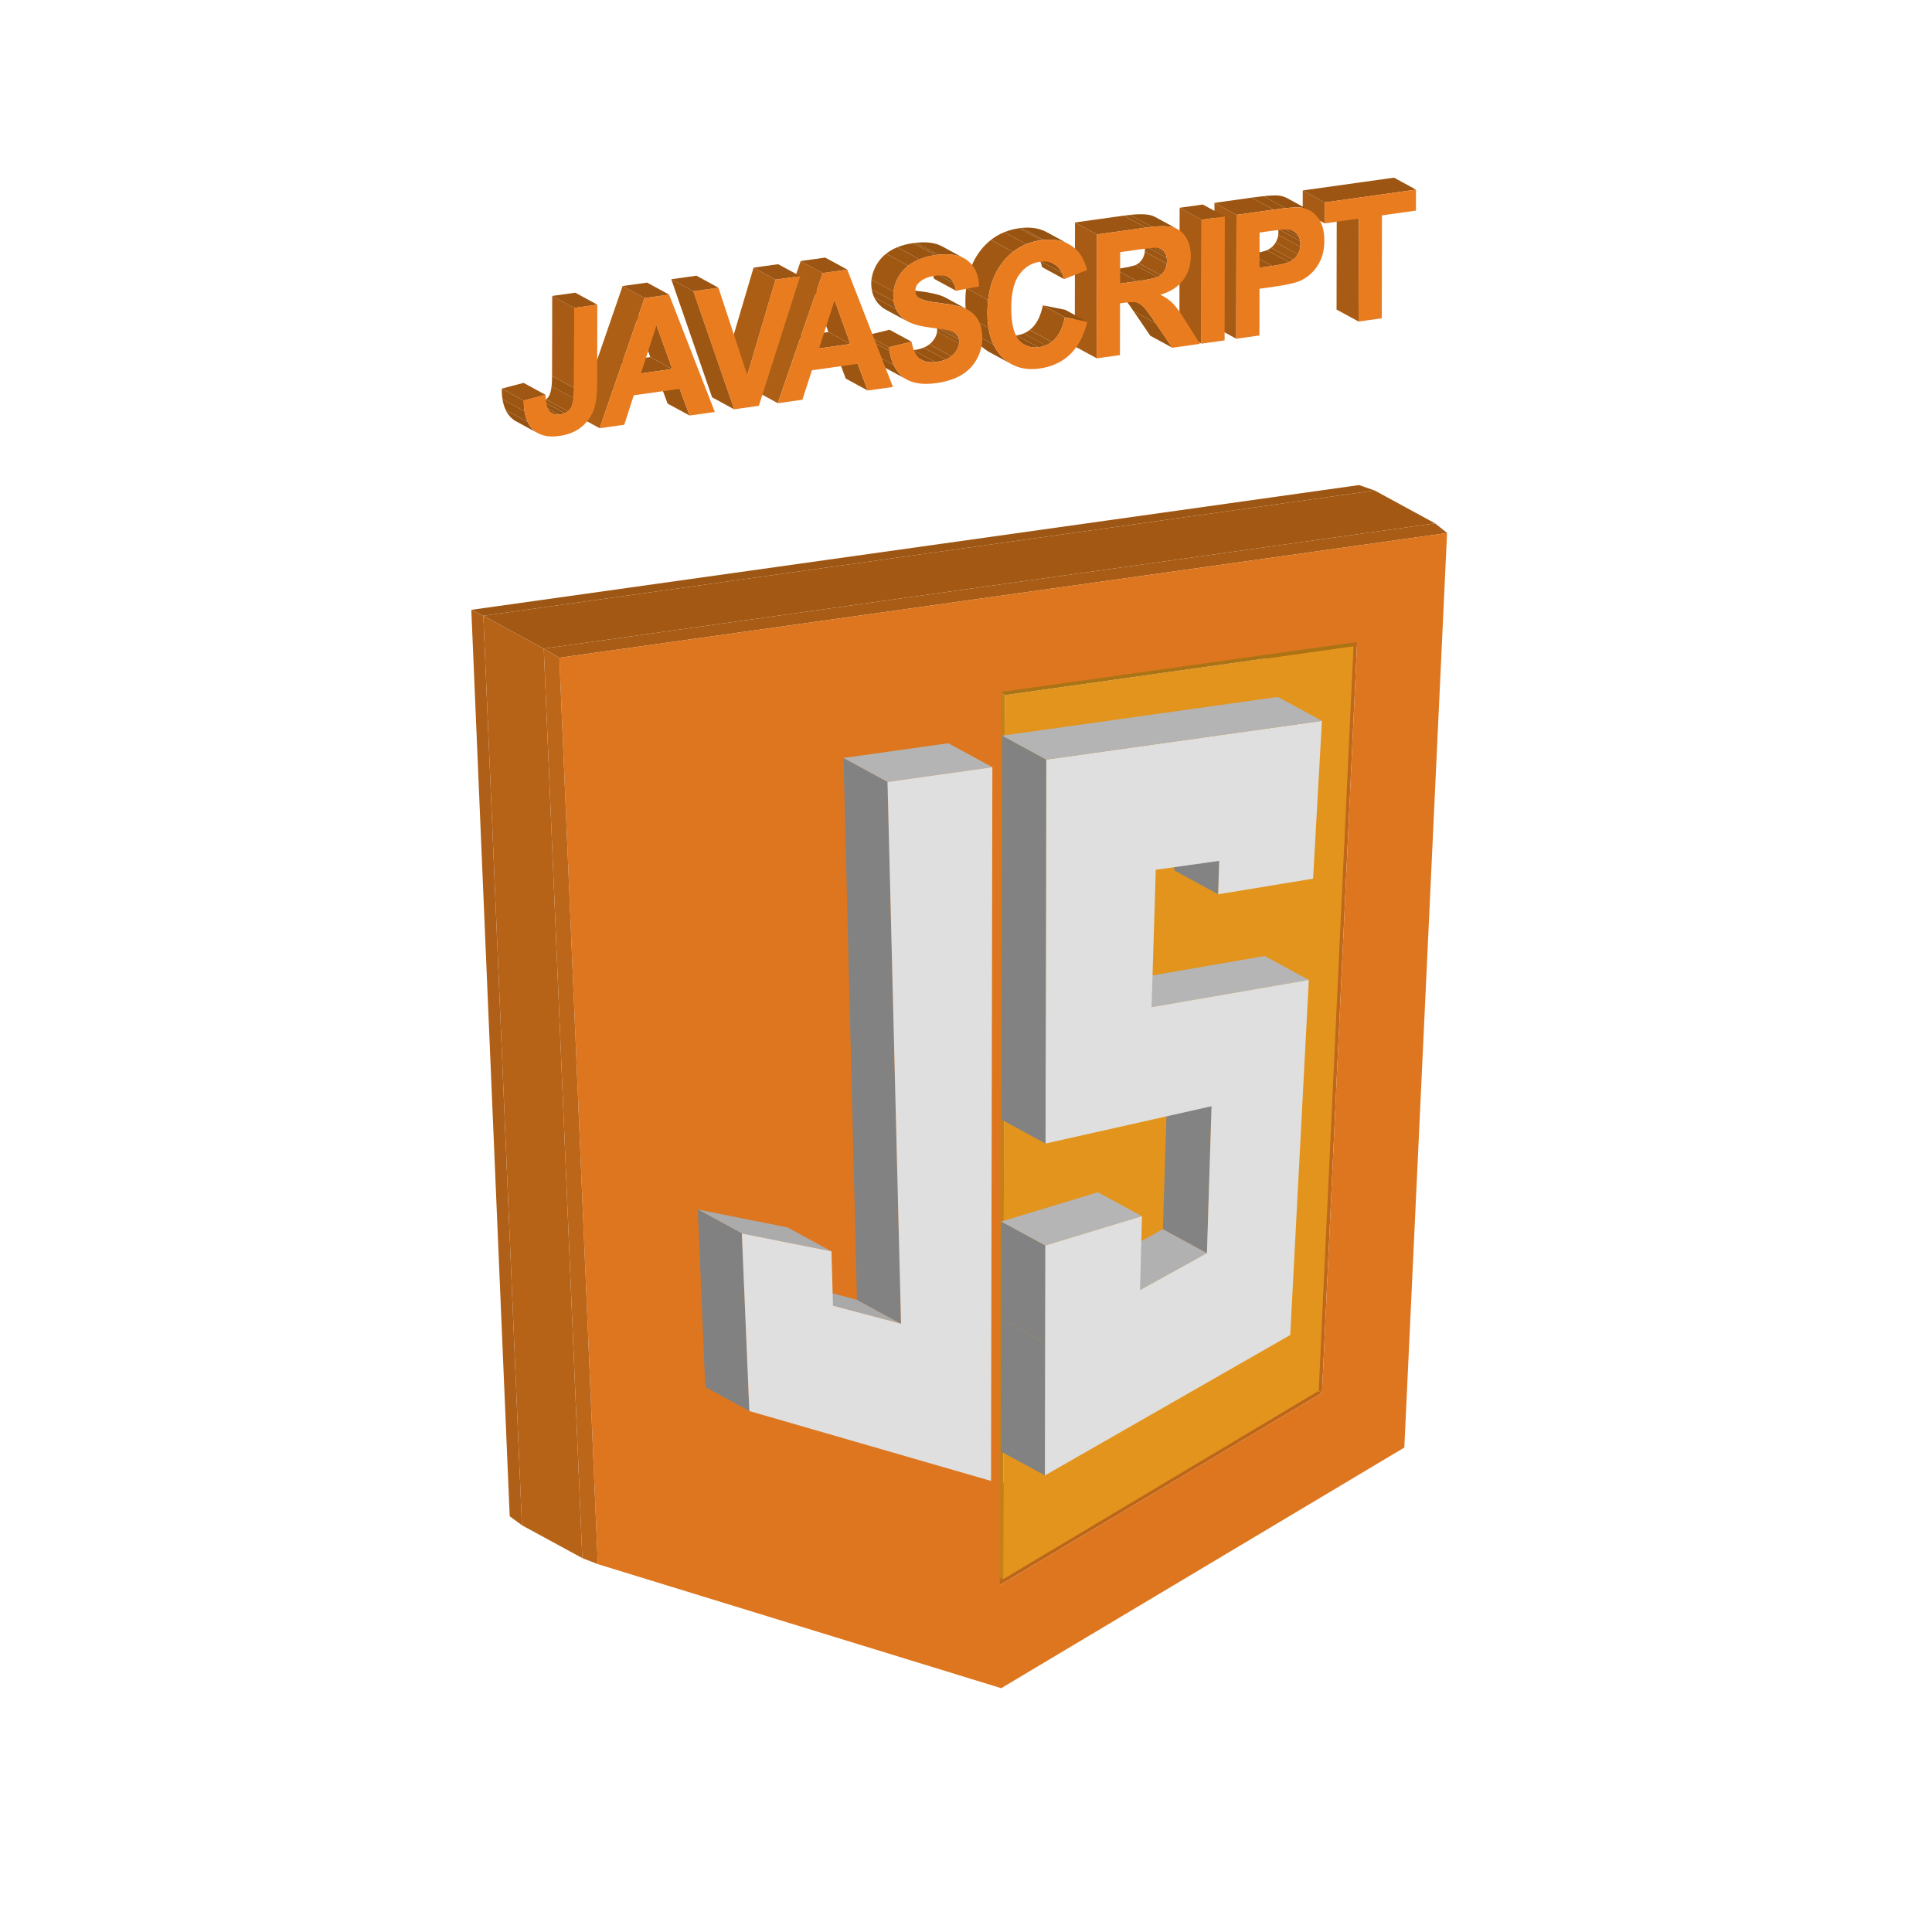 <?xml version="1.0" encoding="utf-8"?>
<!-- Generator: Adobe Illustrator 22.0.0, SVG Export Plug-In . SVG Version: 6.00 Build 0)  -->
<svg version="1.1" id="JS" xmlns="http://www.w3.org/2000/svg" xmlns:xlink="http://www.w3.org/1999/xlink" x="0px" y="0px"
	 viewBox="0 0 4000 4000" style="enable-background:new 0 0 4000 4000;" xml:space="preserve">
<style type="text/css">
	.st0{enable-background:new    ;}
	.st1{fill:#AF5F17;}
	.st2{fill:#B36117;}
	.st3{fill:#B66318;}
	.st4{fill:#BC7D17;}
	.st5{fill:#BC6619;}
	.st6{fill:#B96519;}
	.st7{fill:#C0681A;}
	.st8{fill:#B57816;}
	.st9{fill:#A16B13;}
	.st10{fill:#A66F14;}
	.st11{fill:#E3941D;}
	.st12{fill:#C38118;}
	.st13{fill:#AC7315;}
	.st14{fill:#9D5613;}
	.st15{fill:#A35914;}
	.st16{fill:#A85C15;}
	.st17{fill:#DD761F;}
	.st18{fill:#A9A9A9;}
	.st19{fill:#ABABAB;}
	.st20{fill:#818181;}
	.st21{fill:#828282;}
	.st22{fill:#B4B4B4;}
	.st23{fill:#DFDFDF;}
	.st24{fill:#B1B1B1;}
	.st25{fill:#838383;}
	.st26{fill:#B5B5B5;}
	.st27{fill:#A75B14;}
	.st28{fill:#9C5512;}
	.st29{fill:#EA7C20;}
	.st30{clip-path:url(#SVGID_2_);enable-background:new    ;}
	.st31{fill:#A15813;}
	.st32{fill:#9D5612;}
	.st33{fill:#995411;}
	.st34{fill:#955210;}
	.st35{clip-path:url(#SVGID_4_);enable-background:new    ;}
	.st36{clip-path:url(#SVGID_6_);enable-background:new    ;}
	.st37{fill:#975311;}
	.st38{clip-path:url(#SVGID_8_);enable-background:new    ;}
	.st39{clip-path:url(#SVGID_10_);enable-background:new    ;}
	.st40{clip-path:url(#SVGID_12_);enable-background:new    ;}
	.st41{clip-path:url(#SVGID_14_);enable-background:new    ;}
	.st42{fill:#945110;}
	.st43{clip-path:url(#SVGID_16_);enable-background:new    ;}
	.st44{clip-path:url(#SVGID_18_);enable-background:new    ;}
	.st45{clip-path:url(#SVGID_20_);enable-background:new    ;}
	.st46{clip-path:url(#SVGID_22_);enable-background:new    ;}
	.st47{clip-path:url(#SVGID_24_);enable-background:new    ;}
	.st48{clip-path:url(#SVGID_26_);enable-background:new    ;}
	.st49{clip-path:url(#SVGID_28_);enable-background:new    ;}
	.st50{clip-path:url(#SVGID_30_);enable-background:new    ;}
	.st51{fill:#9E5713;}
	.st52{clip-path:url(#SVGID_32_);enable-background:new    ;}
	.st53{clip-path:url(#SVGID_34_);enable-background:new    ;}
	.st54{fill:#9E5612;}
	.st55{fill:#AD5F16;}
	.st56{fill:#AD5E15;}
	.st57{fill:#9E5613;}
	.st58{clip-path:url(#SVGID_36_);enable-background:new    ;}
	.st59{fill:#9F5713;}
	.st60{clip-path:url(#SVGID_38_);enable-background:new    ;}
</style>
<g>
	<g>
		<g class="st0">
			<g>
				<polygon class="st1" points="1919.6,3192.2 1887.4,3182.9 2554.8,2784.6 2580,2798.1 				"/>
			</g>
			<g>
				<polygon class="st2" points="2580,2798.1 2554.8,2784.6 2627.4,1229.9 2652.4,1249.9 				"/>
			</g>
			<g>
				<polygon class="st3" points="2044.6,3260.2 1919.6,3192.2 2580,2798.1 2705,2866.1 				"/>
			</g>
			<g>
				<polygon class="st4" points="2044.6,3260.2 1919.6,3192.2 1923.1,1352.3 2048.1,1420.3 				"/>
			</g>
			<g>
				<polygon class="st5" points="2069.7,3282.1 2044.6,3260.2 2705,2866.1 2737.1,2883.8 				"/>
			</g>
			<g>
				<polygon class="st6" points="2705,2866.1 2580,2798.1 2652.4,1249.9 2777.4,1317.9 				"/>
			</g>
			<g>
				<polygon class="st7" points="2737.1,2883.8 2705,2866.1 2777.4,1317.9 2809.8,1329.1 				"/>
			</g>
			<g>
				<polygon class="st8" points="1919.6,3192.2 1894.5,3170.3 1897.9,1340 1923.1,1352.3 				"/>
			</g>
			<g>
				<polygon class="st9" points="1923.1,1352.3 1897.9,1340 2620,1238.6 2652.4,1249.9 				"/>
			</g>
			<g>
				<polygon class="st10" points="2048.1,1420.3 1923.1,1352.3 2652.4,1249.9 2777.4,1317.9 				"/>
			</g>
			<g>
				<polygon class="st11" points="2080.3,1439.2 2802.3,1337.8 2730.2,2879.6 2076.9,3269.5 				"/>
			</g>
			<g>
				<polygon class="st12" points="2076.9,3269.5 2044.6,3260.2 2048.1,1420.3 2080.3,1439.2 				"/>
			</g>
			<g>
				<polygon class="st13" points="2080.3,1439.2 2048.1,1420.3 2777.4,1317.9 2802.3,1337.8 				"/>
			</g>
			<g>
				<polygon class="st14" points="1000.7,1274.9 975.8,1262.6 2813.7,1004.3 2846.1,1015.5 				"/>
			</g>
			<g>
				<polygon class="st1" points="1080.6,3157.9 1055.3,3139.2 975.8,1262.6 1000.7,1274.9 				"/>
			</g>
			<g>
				<polygon class="st15" points="1125.8,1342.9 1000.7,1274.9 2846.1,1015.5 2971.1,1083.5 				"/>
			</g>
			<g>
				<polygon class="st3" points="1205.6,3225.9 1080.6,3157.9 1000.7,1274.9 1125.8,1342.9 				"/>
			</g>
			<g>
				<polygon class="st16" points="1158.1,1361.8 1125.8,1342.9 2971.1,1083.5 2996.1,1103.5 				"/>
			</g>
			<g>
				<path class="st17" d="M1158.1,1361.8l1837.9-258.3L2907.5,2997l-834.6,498.2l-835.2-256.8L1158.1,1361.8z M2737.1,2883.8
					l72.7-1554.7l-736.6,103.4l-3.4,1849.6L2737.1,2883.8"/>
			</g>
			<g>
				<polygon class="st5" points="1237.7,3238.4 1205.6,3225.9 1125.8,1342.9 1158.1,1361.8 				"/>
			</g>
		</g>
	</g>
</g>
<g>
	<g>
		<g class="st0">
			<g>
				<polygon class="st18" points="1724.6,2703.2 1633.4,2653.6 1774.3,2691.1 1865.5,2740.6 				"/>
			</g>
			<g>
				<polygon class="st19" points="1535.9,2553.7 1444.7,2504.1 1630.3,2541.2 1721.5,2590.8 				"/>
			</g>
			<g>
				<polygon class="st20" points="1551.4,2921.4 1460.2,2871.8 1444.7,2504.1 1535.9,2553.7 				"/>
			</g>
			<g>
				<polygon class="st21" points="1865.5,2740.6 1774.3,2691.1 1746.4,1569.3 1837.5,1618.9 				"/>
			</g>
			<g>
				<polygon class="st22" points="1837.5,1618.9 1746.4,1569.3 1963.4,1538.8 2054.6,1588.4 				"/>
			</g>
			<g>
				<polygon class="st23" points="2054.6,1588.4 2051.8,3066.1 1551.4,2921.4 1535.9,2553.7 1721.5,2590.8 1724.6,2703.2 
					1865.5,2740.6 1837.5,1618.9 				"/>
			</g>
		</g>
		<g class="st0">
			<g>
				<polygon class="st24" points="2360.3,2671.1 2269.1,2621.5 2407.7,2544.8 2498.9,2594.4 				"/>
			</g>
			<g>
				<polygon class="st25" points="2498.9,2594.4 2407.7,2544.8 2417.2,2240.7 2508.4,2290.3 				"/>
			</g>
			<g>
				<polygon class="st21" points="2163.4,3054.7 2072.2,3005.1 2072.7,2730.2 2163.9,2779.8 				"/>
			</g>
			<g>
				<polygon class="st21" points="2163.9,2779.8 2072.7,2730.2 2073.1,2529.1 2164.3,2578.7 				"/>
			</g>
			<g>
				<polygon class="st26" points="2164.3,2578.7 2073.1,2529.1 2273.1,2468.4 2364.3,2518 				"/>
			</g>
			<g>
				<polygon class="st26" points="2384.2,2085.2 2293,2035.6 2618.6,1979.3 2709.8,2028.9 				"/>
			</g>
			<g>
				<polygon class="st25" points="2522.1,1851.5 2431,1801.9 2433.1,1732.7 2524.3,1782.3 				"/>
			</g>
			<g>
				<polygon class="st23" points="2736.9,1492.5 2718.6,1819.2 2522.1,1851.5 2524.3,1782.3 2392.9,1800.8 2384.2,2085.2 
					2709.8,2028.9 2671.3,2764 2163.4,3054.7 2163.9,2779.8 2164.3,2578.7 2364.3,2518 2360.3,2671.1 2498.9,2594.4 2508.4,2290.3 
					2164.6,2367.6 2166.1,1572.7 				"/>
			</g>
			<g>
				<polygon class="st21" points="2164.6,2367.6 2073.5,2318 2074.9,1523.1 2166.1,1572.7 				"/>
			</g>
			<g>
				<polygon class="st22" points="2166.1,1572.7 2074.9,1523.1 2645.7,1442.9 2736.9,1492.5 				"/>
			</g>
		</g>
	</g>
</g>
<g>
	<g>
		<g class="st0">
			<g>
				<polygon class="st27" points="2812.8,665.7 2767.2,640.9 2767.6,427.8 2813.2,452.6 				"/>
			</g>
			<g>
				<polygon class="st27" points="2742.7,462.5 2697.1,437.7 2697.2,394.3 2742.8,419.1 				"/>
			</g>
			<g>
				<polygon class="st28" points="2742.8,419.1 2697.2,394.3 2886.1,367.8 2931.6,392.6 				"/>
			</g>
			<g>
				<polygon class="st29" points="2931.6,392.6 2931.6,436 2861.2,445.9 2860.8,659 2812.8,665.7 2813.2,452.6 2742.7,462.5 
					2742.8,419.1 				"/>
			</g>
		</g>
		<g class="st0">
			<g class="st0">
				<defs>
					<path id="SVGID_1_" class="st0" d="M2632.4,453.7l45.6,24.8c2.5,1.4,4.8,3.1,6.8,5.3c5.1,5.3,7.6,12.7,7.6,22
						c0,7.6-1.8,14.5-5.5,20.7l-45.6-24.8c3.6-6.2,5.5-13.1,5.5-20.7c0-9.3-2.5-16.7-7.6-22C2637.2,456.8,2634.9,455.1,2632.4,453.7
						z"/>
				</defs>
				<clipPath id="SVGID_2_">
					<use xlink:href="#SVGID_1_"  style="overflow:visible;"/>
				</clipPath>
				<g class="st30">
					<path class="st31" d="M2686.9,526.5l-45.6-24.8c2.8-4.8,4.5-10.1,5.2-15.7l45.6,24.8C2691.5,516.5,2689.8,521.7,2686.9,526.5"
						/>
					<path class="st32" d="M2692.1,510.8l-45.6-24.8c0.2-1.6,0.3-3.3,0.3-5c0-2.5-0.2-4.8-0.5-7l45.6,24.8c0.4,2.2,0.5,4.5,0.5,7
						C2692.4,507.5,2692.3,509.2,2692.1,510.8"/>
					<path class="st33" d="M2691.9,498.8l-45.6-24.8c-0.5-3.1-1.3-5.9-2.5-8.4l45.6,24.8C2690.6,492.9,2691.4,495.7,2691.9,498.8"/>
					<path class="st34" d="M2689.4,490.4l-45.6-24.8c-1.2-2.5-2.7-4.7-4.5-6.6c-2.1-2.2-4.3-3.9-6.8-5.3l45.6,24.8
						c2.5,1.4,4.8,3.1,6.8,5.3C2686.7,485.7,2688.2,487.9,2689.4,490.4"/>
				</g>
			</g>
			<g class="st0">
				<defs>
					<path id="SVGID_3_" class="st0" d="M2634,550.6l-45.6-24.8c18.9-2.7,31.6-5.8,37.9-9.4c6.4-3.6,11.4-8.5,15-14.7l45.6,24.8
						c-3.6,6.2-8.6,11.1-15,14.7C2665.5,544.8,2652.9,547.9,2634,550.6z"/>
				</defs>
				<clipPath id="SVGID_4_">
					<use xlink:href="#SVGID_3_"  style="overflow:visible;"/>
				</clipPath>
				<g class="st35">
					<path class="st33" d="M2634,550.6l-45.6-24.8c15.9-2.2,27.4-4.8,34.4-7.7l45.6,24.8C2661.4,545.8,2649.9,548.3,2634,550.6"/>
					<path class="st32" d="M2668.4,542.9l-45.6-24.8c1.3-0.5,2.5-1.1,3.5-1.7c1.9-1.1,3.6-2.2,5.3-3.5l45.6,24.8
						c-1.6,1.3-3.4,2.4-5.3,3.5C2670.9,541.8,2669.7,542.3,2668.4,542.9"/>
					<path class="st31" d="M2677.2,537.7l-45.6-24.8c3.9-3.1,7.2-6.8,9.7-11.2l45.6,24.8C2684.4,530.9,2681.1,534.6,2677.2,537.7"/>
				</g>
			</g>
			<g>
				<polygon class="st28" points="2607.7,554.3 2562.1,529.5 2588.4,525.8 2634,550.6 				"/>
			</g>
			<g class="st0">
				<defs>
					<path id="SVGID_5_" class="st0" d="M2665.5,410.6l45.6,24.8c-5.2-2.9-11-4.7-17.1-5.6c-8.9-1.3-27.9,0.1-57.1,4.2l-45.6-24.8
						c29.2-4.1,48.2-5.5,57.1-4.2C2654.6,405.9,2660.3,407.8,2665.5,410.6z"/>
				</defs>
				<clipPath id="SVGID_6_">
					<use xlink:href="#SVGID_5_"  style="overflow:visible;"/>
				</clipPath>
				<g class="st36">
					<path class="st33" d="M2637,434l-45.6-24.8c9.2-1.3,17.4-2.3,24.6-3.1l45.6,24.8C2654.4,431.7,2646.2,432.7,2637,434"/>
					<path class="st34" d="M2661.6,430.9l-45.6-24.8c15.6-1.6,26.4-2,32.4-1.1c6.2,0.9,11.9,2.7,17.1,5.6l45.6,24.8
						c-5.2-2.9-11-4.7-17.1-5.6C2688,428.9,2677.1,429.3,2661.6,430.9"/>
				</g>
			</g>
			<g>
				<polygon class="st28" points="2560,444.8 2514.4,420 2591.4,409.2 2637,434 				"/>
			</g>
			<g>
				<polygon class="st27" points="2559.5,701.3 2513.9,676.5 2514.4,420 2560,444.8 				"/>
			</g>
			<g>
				<path class="st29" d="M2728.2,450.1c9.2,11.6,13.7,27.6,13.7,48c0,15.7-2.7,29.4-8,40.8c-5.3,11.5-12.1,20.9-20.2,28.1
					c-8.2,7.3-16.5,12.5-24.9,15.7c-11.5,4.1-28.1,7.6-49.8,10.7l-31.3,4.4l-0.2,96.8l-48,6.7l0.5-256.5l77-10.8
					c29.2-4.1,48.2-5.5,57.1-4.2C2707.6,431.8,2719,438.5,2728.2,450.1z M2686.9,526.5c3.6-6.2,5.5-13.1,5.5-20.7
					c0-9.3-2.5-16.7-7.6-22c-5.1-5.4-11.5-8.2-19.3-8.7c-5.7-0.4-17.2,0.7-34.5,3.1l-23.2,3.3l-0.1,72.8l26.3-3.7
					c18.9-2.7,31.6-5.8,37.9-9.4C2678.3,537.6,2683.3,532.7,2686.9,526.5"/>
			</g>
		</g>
		<g class="st0">
			<g>
				<polygon class="st27" points="2487.4,711.5 2441.8,686.7 2442.3,430.2 2487.8,455 				"/>
			</g>
			<g>
				<polygon class="st28" points="2487.8,455 2442.3,430.2 2490.2,423.4 2535.8,448.2 				"/>
			</g>
			<g>
				<polygon class="st29" points="2535.8,448.2 2535.4,704.7 2487.4,711.5 2487.8,455 				"/>
			</g>
		</g>
		<g class="st0">
			<g>
				<polygon class="st37" points="2427.1,719.9 2381.5,695.1 2346.9,644.2 2392.5,669 				"/>
			</g>
			<g class="st0">
				<defs>
					<path id="SVGID_7_" class="st0" d="M2361.6,587.7l45.6,24.8c-1.5-0.8-3-1.6-4.5-2.3l-45.6-24.8
						C2358.6,586.2,2360.1,586.9,2361.6,587.7z"/>
				</defs>
				<clipPath id="SVGID_8_">
					<use xlink:href="#SVGID_7_"  style="overflow:visible;"/>
				</clipPath>
				<g class="st38">
					<path class="st34" d="M2402.7,610.2l-45.6-24.8c1.5,0.8,3,1.5,4.5,2.3l45.6,24.8C2405.7,611.7,2404.2,611,2402.7,610.2"/>
				</g>
			</g>
			<g class="st0">
				<defs>
					<path id="SVGID_9_" class="st0" d="M2313.6,603.9l45.6,24.8c2.8,1.5,5.5,3.6,8.1,6.2c4.5,4.6,12.9,15.9,25.2,34.2l-45.6-24.8
						c-12.3-18.2-20.7-29.6-25.2-34.2C2319.1,607.4,2316.4,605.4,2313.6,603.9z"/>
				</defs>
				<clipPath id="SVGID_10_">
					<use xlink:href="#SVGID_9_"  style="overflow:visible;"/>
				</clipPath>
				<g class="st39">
					<path class="st34" d="M2392.5,669l-45.6-24.8c-12.3-18.2-20.7-29.6-25.2-34.2c-2.6-2.6-5.3-4.7-8.1-6.2l45.6,24.8
						c2.8,1.5,5.5,3.6,8.1,6.2C2371.8,639.4,2380.2,650.8,2392.5,669"/>
				</g>
			</g>
			<g class="st0">
				<defs>
					<path id="SVGID_11_" class="st0" d="M2358.5,491.1l45.6,24.8c2.1,1.2,4,2.6,5.6,4.4c4.3,4.7,6.4,11.4,6.4,20
						c0,7.7-1.7,14.3-4.9,19.9c-3.2,5.6-7.7,9.8-13.5,12.7c-5.7,2.9-20.1,6-43.1,9.2l-45.6-24.8c23-3.2,37.4-6.3,43.1-9.2
						s10.2-7.2,13.5-12.7c3.3-5.6,4.9-12.2,4.9-19.9c0-8.6-2.1-15.3-6.4-20C2362.5,493.7,2360.6,492.2,2358.5,491.1z"/>
				</defs>
				<clipPath id="SVGID_12_">
					<use xlink:href="#SVGID_11_"  style="overflow:visible;"/>
				</clipPath>
				<g class="st40">
					<path class="st33" d="M2354.6,582.1l-45.6-24.8c21.1-3,34.9-5.8,41.5-8.5l45.6,24.8C2389.5,576.4,2375.7,579.2,2354.6,582.1"/>
					<path class="st32" d="M2396.1,573.7l-45.6-24.8c0.6-0.2,1.1-0.5,1.6-0.7c2-1,3.8-2.1,5.4-3.4l45.6,24.8
						c-1.7,1.3-3.5,2.4-5.4,3.4C2397.2,573.2,2396.7,573.4,2396.1,573.7"/>
					<path class="st31" d="M2403.1,569.5l-45.6-24.8c3.2-2.5,5.9-5.6,8-9.3c2.4-4.2,4-9,4.6-14.4l45.6,24.8
						c-0.6,5.4-2.1,10.2-4.6,14.4C2409,563.9,2406.4,567,2403.1,569.5"/>
					<path class="st32" d="M2415.8,545.8l-45.6-24.8c0.2-1.8,0.3-3.6,0.3-5.5c0-2.5-0.2-4.8-0.5-6.9l45.6,24.8
						c0.3,2.1,0.5,4.4,0.5,6.9C2416.1,542.2,2416,544,2415.8,545.8"/>
					<path class="st33" d="M2415.6,533.4l-45.6-24.8c-0.5-2.9-1.2-5.5-2.3-7.8l45.6,24.8C2414.3,527.9,2415.1,530.5,2415.6,533.4"/>
					<path class="st34" d="M2413.2,525.6l-45.6-24.8c-0.9-2-2.1-3.8-3.5-5.3c-1.6-1.8-3.5-3.3-5.6-4.4l45.6,24.8
						c2.1,1.2,4,2.6,5.6,4.4C2411.1,521.8,2412.3,523.6,2413.2,525.6"/>
				</g>
			</g>
			<g>
				<polygon class="st28" points="2319.1,587.1 2273.5,562.3 2309,557.3 2354.6,582.1 				"/>
			</g>
			<g class="st0">
				<defs>
					<path id="SVGID_13_" class="st0" d="M2392.3,449.6l45.6,24.8c-3.2-1.7-6.6-3.1-10.2-4c-11.5-3-29.9-2.7-55.3,0.9l-45.6-24.8
						c25.4-3.6,43.8-3.9,55.3-0.9C2385.7,446.5,2389.1,447.8,2392.3,449.6z"/>
				</defs>
				<clipPath id="SVGID_14_">
					<use xlink:href="#SVGID_13_"  style="overflow:visible;"/>
				</clipPath>
				<g class="st41">
					<path class="st33" d="M2372.3,471.2l-45.6-24.8c4.5-0.6,8.8-1.2,12.9-1.6l45.6,24.8C2381.1,470,2376.8,470.6,2372.3,471.2"/>
					<path class="st34" d="M2385.2,469.6l-45.6-24.8c18.9-2,33-1.7,42.5,0.7c3.6,0.9,7.1,2.3,10.2,4l45.6,24.8
						c-3.2-1.7-6.6-3.1-10.2-4C2418.2,467.9,2404,467.6,2385.2,469.6"/>
				</g>
			</g>
			<g>
				<polygon class="st28" points="2271.3,485.4 2225.7,460.6 2326.7,446.4 2372.3,471.2 				"/>
			</g>
			<g>
				<polygon class="st27" points="2270.8,741.9 2225.2,717.1 2225.7,460.6 2271.3,485.4 				"/>
			</g>
			<g>
				<path class="st29" d="M2455.5,665.9l28.9,46l-57.4,8.1l-34.6-50.9c-12.3-18.2-20.7-29.6-25.2-34.2c-4.5-4.5-9.3-7.4-14.4-8.7
					c-5.1-1.2-13.1-1-24.2,0.5l-9.7,1.4l-0.2,107.1l-48,6.7l0.5-256.5l101-14.2c25.4-3.6,43.8-3.9,55.3-0.9
					c11.5,3,20.7,9.9,27.6,20.7c6.9,10.8,10.3,23.8,10.3,39c0,19.2-5.3,35.9-15.8,49.9c-10.5,14-26.2,24.1-47.1,30.3
					c10.4,5.1,18.9,11,25.7,17.9C2435.1,635,2444.1,647.6,2455.5,665.9z M2354.6,582.1c23-3.2,37.4-6.3,43.1-9.2
					c5.7-2.9,10.2-7.2,13.5-12.7c3.3-5.6,4.9-12.2,4.9-19.9c0-8.6-2.1-15.3-6.4-20c-4.3-4.7-10.3-7.2-18.1-7.5c-3.9,0-15.6,1.3-35,4
					l-37.4,5.3l-0.1,65.1L2354.6,582.1"/>
			</g>
		</g>
		<g class="st0">
			<g>
				<polygon class="st42" points="2204.7,656.9 2159.1,632.1 2205.6,641.5 2251.2,666.3 				"/>
			</g>
			<g class="st0">
				<defs>
					<path id="SVGID_15_" class="st0" d="M2122.3,714.2l-45.6-24.8c8.5,4.6,18.3,6.1,29.6,4.6c12.8-1.8,23.7-7.7,32.9-17.7
						c9.2-10,15.8-24.7,19.9-44.1l45.6,24.8c-4,19.3-10.7,34-19.9,44.1c-9.2,10-20.2,16-32.9,17.7
						C2140.7,720.3,2130.8,718.8,2122.3,714.2z"/>
				</defs>
				<clipPath id="SVGID_16_">
					<use xlink:href="#SVGID_15_"  style="overflow:visible;"/>
				</clipPath>
				<g class="st43">
					<path class="st34" d="M2122.3,714.2l-45.6-24.8c7.9,4.3,17,5.9,27.3,4.8l45.6,24.8C2139.4,720.1,2130.3,718.5,2122.3,714.2"/>
					<path class="st33" d="M2149.7,719l-45.6-24.8c0.8-0.1,1.5-0.2,2.3-0.3c4.5-0.6,8.8-1.8,12.9-3.5l45.6,24.8
						c-4.1,1.7-8.4,2.8-12.9,3.5C2151.2,718.8,2150.4,718.9,2149.7,719"/>
					<path class="st32" d="M2164.8,715.3l-45.6-24.8c4.5-1.8,8.7-4.3,12.6-7.3l45.6,24.8C2173.5,711,2169.3,713.4,2164.8,715.3"/>
					<path class="st31" d="M2177.4,707.9l-45.6-24.8c2.6-2,5.1-4.4,7.5-6.9c9.2-10,15.8-24.7,19.9-44.1l45.6,24.8
						c-4,19.3-10.7,34-19.9,44.1C2182.5,703.6,2180,705.9,2177.4,707.9"/>
				</g>
			</g>
			<g class="st0">
				<defs>
					<path id="SVGID_17_" class="st0" d="M2135.8,521.4l45.6,24.8c1.5,0.8,2.9,1.7,4.3,2.7c8.9,6.4,14.7,16.1,17.5,29l-45.6-24.8
						c-2.8-12.9-8.6-22.6-17.5-29C2138.7,523.1,2137.3,522.2,2135.8,521.4z"/>
				</defs>
				<clipPath id="SVGID_18_">
					<use xlink:href="#SVGID_17_"  style="overflow:visible;"/>
				</clipPath>
				<g class="st44">
					<path class="st33" d="M2203.2,577.9l-45.6-24.8c-1-4.7-2.4-8.9-4.2-12.7l45.6,24.8C2200.8,569,2202.2,573.2,2203.2,577.9"/>
					<path class="st34" d="M2199,565.1l-45.6-24.8c-3.2-6.7-7.6-12.2-13.3-16.3c-1.4-1-2.8-1.9-4.3-2.7l45.6,24.8
						c1.5,0.8,2.9,1.7,4.3,2.7C2191.4,553,2195.8,558.4,2199,565.1"/>
				</g>
			</g>
			<g class="st0">
				<defs>
					<path id="SVGID_19_" class="st0" d="M2167.2,480.7l45.6,24.8c-15.8-8.6-34.8-11.3-57.1-8.2l-45.6-24.8
						C2132.4,469.3,2151.4,472.1,2167.2,480.7z"/>
				</defs>
				<clipPath id="SVGID_20_">
					<use xlink:href="#SVGID_19_"  style="overflow:visible;"/>
				</clipPath>
				<g class="st45">
					<path class="st33" d="M2155.7,497.3l-45.6-24.8c1.6-0.2,3.2-0.4,4.7-0.6l45.6,24.8C2158.9,496.8,2157.3,497,2155.7,497.3"/>
					<path class="st34" d="M2160.5,496.7l-45.6-24.8c20.2-2.1,37.6,0.8,52.3,8.8l45.6,24.8C2198.1,497.5,2180.7,494.6,2160.5,496.7"
						/>
				</g>
			</g>
			<g class="st0">
				<defs>
					<path id="SVGID_21_" class="st0" d="M2094.6,754.1l-45.6-24.8c-7.2-3.9-13.8-8.9-20-15.1c-20.3-20.4-30.4-50.8-30.3-91.2
						c0.1-42.7,10.4-77.3,30.8-103.8c20.5-26.5,47.3-42.1,80.6-46.8l45.6,24.8c-33.3,4.7-60.2,20.3-80.6,46.8s-30.7,61.1-30.8,103.8
						c-0.1,40.4,10,70.7,30.3,91.2C2080.7,745.1,2087.4,750.2,2094.6,754.1z"/>
				</defs>
				<clipPath id="SVGID_22_">
					<use xlink:href="#SVGID_21_"  style="overflow:visible;"/>
				</clipPath>
				<g class="st46">
					<path class="st34" d="M2094.6,754.1l-45.6-24.8c-7.2-3.9-13.8-8.9-20-15.1c-7.2-7.3-13.2-15.8-17.8-25.7l45.6,24.8
						c4.6,9.8,10.6,18.4,17.8,25.7C2080.7,745.1,2087.4,750.2,2094.6,754.1"/>
					<path class="st33" d="M2056.8,713.3l-45.6-24.8c-4.8-10-8.1-21.4-10.2-34.1l45.6,24.8C2048.6,691.9,2052,703.2,2056.8,713.3"/>
					<path class="st32" d="M2046.6,679.2l-45.6-24.8c-1.6-9.7-2.3-20.1-2.3-31.4c0-9.2,0.5-18,1.5-26.4l45.6,24.8
						c-1,8.4-1.4,17.2-1.5,26.4C2044.3,659,2045,669.5,2046.6,679.2"/>
					<path class="st31" d="M2045.7,621.4l-45.6-24.8c3.5-30.8,13.3-56.6,29.4-77.4c6.7-8.7,14.2-16.3,22.3-22.6l45.6,24.8
						c-8.1,6.4-15.6,13.9-22.3,22.6C2059,564.8,2049.2,590.6,2045.7,621.4"/>
					<path class="st32" d="M2097.4,521.4l-45.6-24.8c8.4-6.6,17.5-11.9,27.4-15.9l45.6,24.8C2114.9,509.5,2105.8,514.8,2097.4,521.4
						"/>
					<path class="st33" d="M2124.8,505.5l-45.6-24.8c9.6-3.9,19.9-6.7,31-8.2l45.6,24.8C2144.7,498.8,2134.4,501.6,2124.8,505.5"/>
				</g>
			</g>
			<g>
				<path class="st29" d="M2155.7,497.3c29.1-4.1,52.7,1.9,70.8,17.9c10.8,9.4,18.9,24.1,24.2,43.8l-47.5,18.9
					c-2.8-12.9-8.6-22.6-17.5-29c-8.9-6.5-19.7-8.8-32.5-7c-17.6,2.5-31.9,11.3-42.9,26.5c-11,15.2-16.5,38.1-16.6,68.6
					c-0.1,32.4,5.3,54.8,16.1,67c10.8,12.2,24.8,17.2,42.1,14.7c12.8-1.8,23.7-7.7,32.9-17.7c9.2-10,15.8-24.7,19.9-44.1l46.5,9.4
					c-7.2,29-19.1,51.5-35.7,67.4c-16.6,15.9-37.7,25.7-63.2,29.3c-31.6,4.4-57.5-3.6-77.7-24c-20.3-20.4-30.4-50.8-30.3-91.2
					c0.1-42.7,10.4-77.3,30.8-103.8S2122.5,501.9,2155.7,497.3z"/>
			</g>
		</g>
		<g class="st0">
			<g class="st0">
				<defs>
					<path id="SVGID_23_" class="st0" d="M1909,745.4l-45.6-24.8c8,4.3,18,5.6,30.1,3.9c15.5-2.2,27.1-7.3,35-15.5
						c7.8-8.2,11.8-17,11.8-26.4c0-6.1-1.6-11-4.9-14.8c-1.5-1.7-3.4-3.2-5.9-4.6l45.6,24.8c2.5,1.3,4.4,2.9,5.9,4.6
						c3.3,3.8,4.9,8.7,4.9,14.8c0,9.4-4,18.3-11.8,26.4c-7.9,8.2-19.5,13.3-35,15.5C1927,751,1917,749.7,1909,745.4z"/>
				</defs>
				<clipPath id="SVGID_24_">
					<use xlink:href="#SVGID_23_"  style="overflow:visible;"/>
				</clipPath>
				<g class="st47">
					<path class="st34" d="M1909,745.4l-45.6-24.8c7.3,4,16.4,5.4,27.3,4.3l45.6,24.8C1925.5,750.8,1916.4,749.4,1909,745.4"/>
					<path class="st33" d="M1936.3,749.7l-45.6-24.8c0.9-0.1,1.8-0.2,2.8-0.3c7.1-1,13.3-2.6,18.8-4.9l45.6,24.8
						c-5.5,2.2-11.7,3.9-18.8,4.9C1938.2,749.5,1937.2,749.6,1936.3,749.7"/>
					<path class="st32" d="M1957.9,744.5l-45.6-24.8c4.5-1.8,8.4-4.1,11.8-6.8l45.6,24.8C1966.3,740.4,1962.4,742.6,1957.9,744.5"/>
					<path class="st31" d="M1969.8,737.7l-45.6-24.8c1.5-1.2,3-2.5,4.3-3.9c6.8-7.1,10.7-14.6,11.6-22.7l45.6,24.8
						c-0.9,8-4.8,15.6-11.6,22.7C1972.7,735.2,1971.3,736.5,1969.8,737.7"/>
					<path class="st32" d="M1985.6,711.2l-45.6-24.8c0.1-1.2,0.2-2.5,0.2-3.7c0-1.6-0.1-3.2-0.3-4.6l45.6,24.8
						c0.2,1.5,0.4,3,0.3,4.6C1985.9,708.7,1985.8,709.9,1985.6,711.2"/>
					<path class="st33" d="M1985.5,702.8l-45.6-24.8c-0.3-2.1-0.9-4.1-1.8-5.9l45.6,24.8C1984.6,698.7,1985.2,700.7,1985.5,702.8"/>
					<path class="st34" d="M1983.7,696.9l-45.6-24.8c-0.7-1.6-1.7-3-2.8-4.3c-1.5-1.7-3.4-3.2-5.9-4.6l45.6,24.8
						c2.5,1.3,4.4,2.9,5.9,4.6C1982.1,693.9,1983,695.4,1983.7,696.9"/>
				</g>
			</g>
			<g class="st0">
				<defs>
					<path id="SVGID_25_" class="st0" d="M1918.1,549.2l45.6,24.8c0.8,0.5,1.6,0.9,2.4,1.5c6.7,4.8,11.1,13.7,13.2,26.6l-45.6-24.8
						c-2-12.9-6.4-21.8-13.2-26.6C1919.8,550.1,1919,549.6,1918.1,549.2z"/>
				</defs>
				<clipPath id="SVGID_26_">
					<use xlink:href="#SVGID_25_"  style="overflow:visible;"/>
				</clipPath>
				<g class="st48">
					<path class="st32" d="M1979.2,602l-45.6-24.8c0-0.1,0-0.2,0-0.2l45.6,24.8C1979.2,601.9,1979.2,601.9,1979.2,602"/>
					<path class="st33" d="M1979.2,601.8l-45.6-24.8c-1-6-2.5-11.2-4.5-15.5l45.6,24.8C1976.7,590.6,1978.2,595.7,1979.2,601.8"/>
					<path class="st34" d="M1974.7,586.3l-45.6-24.8c-2.2-4.7-5.1-8.4-8.6-10.9c-0.7-0.5-1.5-1-2.4-1.5l45.6,24.8
						c0.8,0.5,1.6,0.9,2.4,1.5C1969.6,578,1972.5,581.6,1974.7,586.3"/>
				</g>
			</g>
			<g class="st0">
				<defs>
					<path id="SVGID_27_" class="st0" d="M1904.9,618.1l-45.6-24.8c7.1,3.9,21,7,41.5,9.3c23.3,2.7,40.6,6.4,51.8,11.2
						c1.8,0.8,3.6,1.6,5.2,2.5l45.6,24.8c-1.7-0.9-3.4-1.8-5.2-2.5c-11.2-4.8-28.4-8.5-51.8-11.2
						C1925.9,625.1,1912.1,622,1904.9,618.1z"/>
				</defs>
				<clipPath id="SVGID_28_">
					<use xlink:href="#SVGID_27_"  style="overflow:visible;"/>
				</clipPath>
				<g class="st49">
					<path class="st34" d="M1904.9,618.1l-45.6-24.8c7.1,3.9,21,7,41.5,9.3c23.3,2.7,40.6,6.4,51.8,11.2c1.8,0.8,3.6,1.6,5.2,2.5
						l45.6,24.8c-1.7-0.9-3.4-1.8-5.2-2.5c-11.2-4.8-28.4-8.5-51.8-11.2C1925.9,625.1,1912.1,622,1904.9,618.1"/>
				</g>
			</g>
			<g class="st0">
				<defs>
					<path id="SVGID_29_" class="st0" d="M1877.7,785.9l-45.6-24.8c-3-1.6-5.8-3.5-8.4-5.5c-16.1-12.7-25.7-33.2-28.7-61.5
						l45.6,24.8c3.1,28.3,12.7,48.7,28.7,61.5C1872,782.5,1874.8,784.3,1877.7,785.9z"/>
				</defs>
				<clipPath id="SVGID_30_">
					<use xlink:href="#SVGID_29_"  style="overflow:visible;"/>
				</clipPath>
				<g class="st50">
					<path class="st34" d="M1877.7,785.9l-45.6-24.8c-3-1.6-5.8-3.5-8.4-5.5c-8-6.3-14.3-14.5-19.1-24.6l45.6,24.8
						c4.8,10.1,11.1,18.3,19.1,24.6C1872,782.5,1874.8,784.3,1877.7,785.9"/>
					<path class="st33" d="M1850.3,755.8l-45.6-24.8c-4-8.4-6.8-18.1-8.6-29.1l45.6,24.8C1843.4,737.7,1846.3,747.4,1850.3,755.8"/>
					<path class="st32" d="M1841.7,726.7l-45.6-24.8c-0.4-2.5-0.8-5.1-1-7.8l45.6,24.8C1840.9,721.6,1841.3,724.2,1841.7,726.7"/>
				</g>
			</g>
			<g>
				<polygon class="st51" points="1840.6,718.9 1795,694.1 1841.7,682.7 1887.3,707.5 				"/>
			</g>
			<g class="st0">
				<defs>
					<path id="SVGID_31_" class="st0" d="M1950.4,510l45.6,24.8c-14.6-8-34.5-10.2-59.7-6.7l-45.6-24.8
						C1915.8,499.8,1935.7,502,1950.4,510z"/>
				</defs>
				<clipPath id="SVGID_32_">
					<use xlink:href="#SVGID_31_"  style="overflow:visible;"/>
				</clipPath>
				<g class="st52">
					<path class="st33" d="M1936.3,528.1l-45.6-24.8c2.2-0.3,4.3-0.6,6.4-0.8l45.6,24.8C1940.6,527.5,1938.4,527.8,1936.3,528.1"/>
					<path class="st34" d="M1942.7,527.3l-45.6-24.8c22.1-2.3,39.9,0.2,53.3,7.4l45.6,24.8C1982.6,527.5,1964.8,525,1942.7,527.3"/>
				</g>
			</g>
			<g>
				<polygon class="st32" points="1796.6,808.6 1751,783.8 1730.3,728.4 1775.9,753.2 				"/>
			</g>
			<g>
				<path class="st29" d="M1936.3,528.1c29.8-4.2,52.3-0.3,67.3,11.7c15,12,22.9,29.7,23.6,53.2l-48,9c-2-12.9-6.4-21.8-13.2-26.6
					c-6.8-4.8-16.9-6.3-30.4-4.4c-13.9,2-24.9,6.6-32.8,13.9c-5.1,4.7-7.6,10.3-7.6,17c0,6.1,2.4,10.9,7.1,14.6
					c6,4.6,20.7,8.3,44.1,11c23.3,2.7,40.6,6.4,51.8,11.2c11.2,4.8,19.9,12.2,26.2,22.4c6.3,10.1,9.4,23.3,9.4,39.5
					c0,14.7-3.8,29-11.4,42.9c-7.6,13.9-18.3,24.9-32.2,33.1c-13.8,8.2-31.1,13.7-51.7,16.6c-30,4.2-53.1,0-69.2-12.8
					c-16.1-12.7-25.7-33.2-28.7-61.5l46.7-11.5c2.8,16.5,8.5,28.1,17,34.9c8.6,6.7,20.2,9.1,34.8,7c15.5-2.2,27.1-7.3,35-15.5
					c7.8-8.2,11.8-17,11.8-26.4c0-6.1-1.6-11-4.9-14.8c-3.3-3.8-9-6.7-17.2-8.7c-5.6-1.3-18.4-3.2-38.4-5.8
					c-25.7-3.3-43.7-9.2-54.1-17.8c-14.6-12.1-21.8-28.2-21.8-48.5c0-13.1,3.5-25.8,10.4-38.1c6.9-12.3,16.8-22.4,29.7-30.2
					C1902.4,535.8,1918,530.7,1936.3,528.1z"/>
			</g>
			<g class="st0">
				<defs>
					<path id="SVGID_33_" class="st0" d="M1879,665.6l-45.6-24.8c-2.9-1.6-5.5-3.3-7.8-5.2c-14.6-12.1-21.8-28.2-21.8-48.5
						c0-13.1,3.5-25.8,10.4-38.1c6.9-12.3,16.8-22.4,29.7-30.2c12.9-7.8,28.5-12.9,46.8-15.5l45.6,24.8
						c-18.3,2.6-33.9,7.7-46.8,15.5c-12.9,7.8-22.8,17.8-29.7,30.2c-6.9,12.3-10.3,25-10.4,38.1c0,20.3,7.2,36.5,21.8,48.5
						C1873.4,662.2,1876,664,1879,665.6z"/>
				</defs>
				<clipPath id="SVGID_34_">
					<use xlink:href="#SVGID_33_"  style="overflow:visible;"/>
				</clipPath>
				<g class="st53">
					<path class="st34" d="M1879,665.6l-45.6-24.8c-2.9-1.6-5.5-3.3-7.8-5.2c-7-5.8-12.3-12.5-15.9-20.2l45.6,24.8
						c3.6,7.7,8.9,14.4,15.9,20.2C1873.4,662.2,1876,664,1879,665.6"/>
					<path class="st33" d="M1855.3,640.2l-45.6-24.8c-2.4-5-4-10.5-5-16.3l45.6,24.8C1851.3,629.8,1852.9,635.2,1855.3,640.2"/>
					<path class="st32" d="M1850.3,623.9l-45.6-24.8c-0.6-3.8-0.9-7.9-0.9-12.1c0-2.7,0.2-5.5,0.5-8.2l45.6,24.8
						c-0.3,2.7-0.5,5.5-0.5,8.2C1849.4,616.1,1849.7,620.1,1850.3,623.9"/>
					<path class="st31" d="M1849.9,603.7l-45.6-24.8c1.2-10.2,4.5-20.2,9.9-29.9c5.2-9.2,12-17.2,20.5-23.9l45.6,24.8
						c-8.5,6.7-15.4,14.6-20.5,23.9C1854.3,583.5,1851,593.5,1849.9,603.7"/>
					<path class="st32" d="M1880.3,549.9l-45.6-24.8c2.9-2.2,5.9-4.3,9.2-6.3c4.3-2.6,8.9-4.9,13.8-6.9l45.6,24.8
						c-4.9,2-9.5,4.3-13.8,6.9C1886.2,545.6,1883.2,547.7,1880.3,549.9"/>
					<path class="st33" d="M1903.3,536.7l-45.6-24.8c9.8-4,20.8-6.9,32.9-8.6l45.6,24.8C1924.1,529.8,1913.1,532.7,1903.3,536.7"/>
				</g>
			</g>
			<g>
				<polygon class="st28" points="1695.8,721.3 1650.2,696.5 1715,687.4 1760.6,712.2 				"/>
			</g>
			<g>
				<polygon class="st54" points="1760.6,712.2 1715,687.4 1682.5,596.8 1728,621.6 				"/>
			</g>
			<g>
				<path class="st29" d="M1754.1,558.1l94.7,243.1l-52.2,7.3l-20.6-55.3l-95,13.4l-19.7,61l-50.9,7.2l93-269.5L1754.1,558.1z
					 M1695.8,721.3l64.8-9.1l-32.6-90.6L1695.8,721.3"/>
			</g>
			<g>
				<polygon class="st55" points="1610.3,834.7 1564.7,809.9 1657.8,540.4 1703.3,565.2 				"/>
			</g>
			<g>
				<polygon class="st28" points="1703.3,565.2 1657.8,540.4 1708.5,533.3 1754.1,558.1 				"/>
			</g>
			<g>
				<polygon class="st56" points="1547.2,777 1501.6,752.2 1560.2,554.1 1605.8,578.9 				"/>
			</g>
			<g>
				<polygon class="st28" points="1605.8,578.9 1560.2,554.1 1611.1,547 1656.7,571.8 				"/>
			</g>
			<g>
				<polygon class="st32" points="1427.8,860.4 1382.2,835.6 1361.6,780.2 1407.2,805 				"/>
			</g>
			<g>
				<polygon class="st29" points="1656.7,571.8 1571.1,840.2 1519.9,847.4 1435.4,602.9 1487.4,595.6 1547.2,777 1605.8,578.9 				
					"/>
			</g>
			<g>
				<polygon class="st57" points="1519.9,847.4 1474.3,822.6 1389.8,578.1 1435.4,602.9 				"/>
			</g>
			<g>
				<polygon class="st28" points="1435.4,602.9 1389.8,578.1 1441.9,570.8 1487.4,595.6 				"/>
			</g>
			<g>
				<polygon class="st28" points="1327,773.1 1281.4,748.3 1346.3,739.2 1391.9,764 				"/>
			</g>
			<g>
				<polygon class="st54" points="1391.9,764 1346.3,739.2 1313.7,648.6 1359.3,673.4 				"/>
			</g>
			<g>
				<polygon class="st55" points="1241.6,886.6 1196,861.8 1289,592.2 1334.6,617 				"/>
			</g>
			<g>
				<path class="st29" d="M1385.3,609.9L1480,853l-52.2,7.3l-20.6-55.3l-95,13.4l-19.7,61l-50.9,7.2l93-269.5L1385.3,609.9z
					 M1327,773.1l64.8-9.1l-32.6-90.6L1327,773.1"/>
			</g>
			<g>
				<polygon class="st28" points="1334.6,617 1289,592.2 1339.7,585.1 1385.3,609.9 				"/>
			</g>
		</g>
		<g class="st0">
			<g class="st0">
				<defs>
					<path id="SVGID_35_" class="st0" d="M1143.9,856.1l-45.6-24.8c4.2,2.3,9.3,3,15.3,2.2c10.7-1.5,18.3-5.9,22.7-13.1
						c4.4-7.2,6.7-21.2,6.7-42l45.6,24.8c0,20.8-2.3,34.8-6.7,42c-4.4,7.2-12,11.6-22.7,13.1
						C1153.2,859.1,1148.1,858.4,1143.9,856.1z"/>
				</defs>
				<clipPath id="SVGID_36_">
					<use xlink:href="#SVGID_35_"  style="overflow:visible;"/>
				</clipPath>
				<g class="st58">
					<path class="st34" d="M1143.9,856.1l-45.6-24.8c3.9,2.1,8.6,2.9,14,2.4l45.6,24.8C1152.5,859,1147.8,858.2,1143.9,856.1"/>
					<path class="st33" d="M1157.9,858.4l-45.6-24.8c0.4,0,0.8-0.1,1.3-0.2c3.7-0.5,7.1-1.4,10-2.6l45.6,24.8c-3,1.2-6.3,2.1-10,2.6
						C1158.7,858.3,1158.3,858.4,1157.9,858.4"/>
					<path class="st32" d="M1169.2,855.6l-45.6-24.8c2.5-1,4.8-2.3,6.8-3.9l45.6,24.8C1174,853.3,1171.7,854.6,1169.2,855.6"/>
					<path class="st31" d="M1176,851.7l-45.6-24.8c2.3-1.8,4.3-4,5.9-6.6c2.7-4.4,4.6-11.3,5.7-20.8l45.6,24.8
						c-1.1,9.4-3,16.4-5.7,20.8C1180.3,847.7,1178.3,849.9,1176,851.7"/>
					<path class="st32" d="M1187.5,824.4l-45.6-24.8c0.7-6,1-13.1,1.1-21.2l45.6,24.8C1188.6,811.3,1188.2,818.4,1187.5,824.4"/>
				</g>
			</g>
			<g>
				<polygon class="st27" points="1188.6,803.2 1143,778.4 1143.3,612.7 1188.9,637.5 				"/>
			</g>
			<g>
				<polygon class="st28" points="1188.9,637.5 1143.3,612.7 1191.1,606 1236.7,630.8 				"/>
			</g>
			<g>
				<polygon class="st59" points="1084.3,829.4 1038.7,804.6 1084,792.7 1129.6,817.5 				"/>
			</g>
			<g class="st0">
				<defs>
					<path id="SVGID_37_" class="st0" d="M1114.1,897.1l-45.6-24.8c-3.9-2.1-7.5-4.8-10.8-8c-12.6-12.4-19-32.3-19-59.7l45.6,24.8
						c0.1,27.4,6.4,47.3,19,59.7C1106.6,892.3,1110.2,894.9,1114.1,897.1z"/>
				</defs>
				<clipPath id="SVGID_38_">
					<use xlink:href="#SVGID_37_"  style="overflow:visible;"/>
				</clipPath>
				<g class="st60">
					<path class="st34" d="M1114.1,897.1l-45.6-24.8c-3.9-2.1-7.5-4.8-10.8-8c-4.3-4.3-7.9-9.4-10.8-15.5l45.6,24.8
						c2.9,6,6.5,11.2,10.8,15.5C1106.6,892.3,1110.2,894.9,1114.1,897.1"/>
					<path class="st33" d="M1092.5,873.6l-45.6-24.8c-3-6.4-5.2-13.9-6.6-22.3l45.6,24.8C1087.3,859.8,1089.5,867.2,1092.5,873.6"/>
					<path class="st32" d="M1086,851.4l-45.6-24.8c-1.1-6.7-1.6-14-1.6-21.9l45.6,24.8C1084.3,837.4,1084.9,844.7,1086,851.4"/>
				</g>
			</g>
			<g>
				<path class="st29" d="M1236.7,630.8l-0.3,162.4c0,21.2-1.8,37.8-5.3,49.7c-4.7,15.6-13.1,28.8-25.4,39.5
					c-12.2,10.8-28.3,17.5-48.3,20.3c-23.5,3.3-41.5-1.3-54.1-13.7c-12.6-12.4-19-32.3-19-59.7l45.2-12c0.5,14.6,2.5,24.7,5.9,30.3
					c5.2,8.5,13,12,23.6,10.5c10.7-1.5,18.3-5.9,22.7-13.1c4.4-7.2,6.7-21.2,6.7-42l0.3-165.7L1236.7,630.8z"/>
			</g>
		</g>
	</g>
</g>
</svg>
